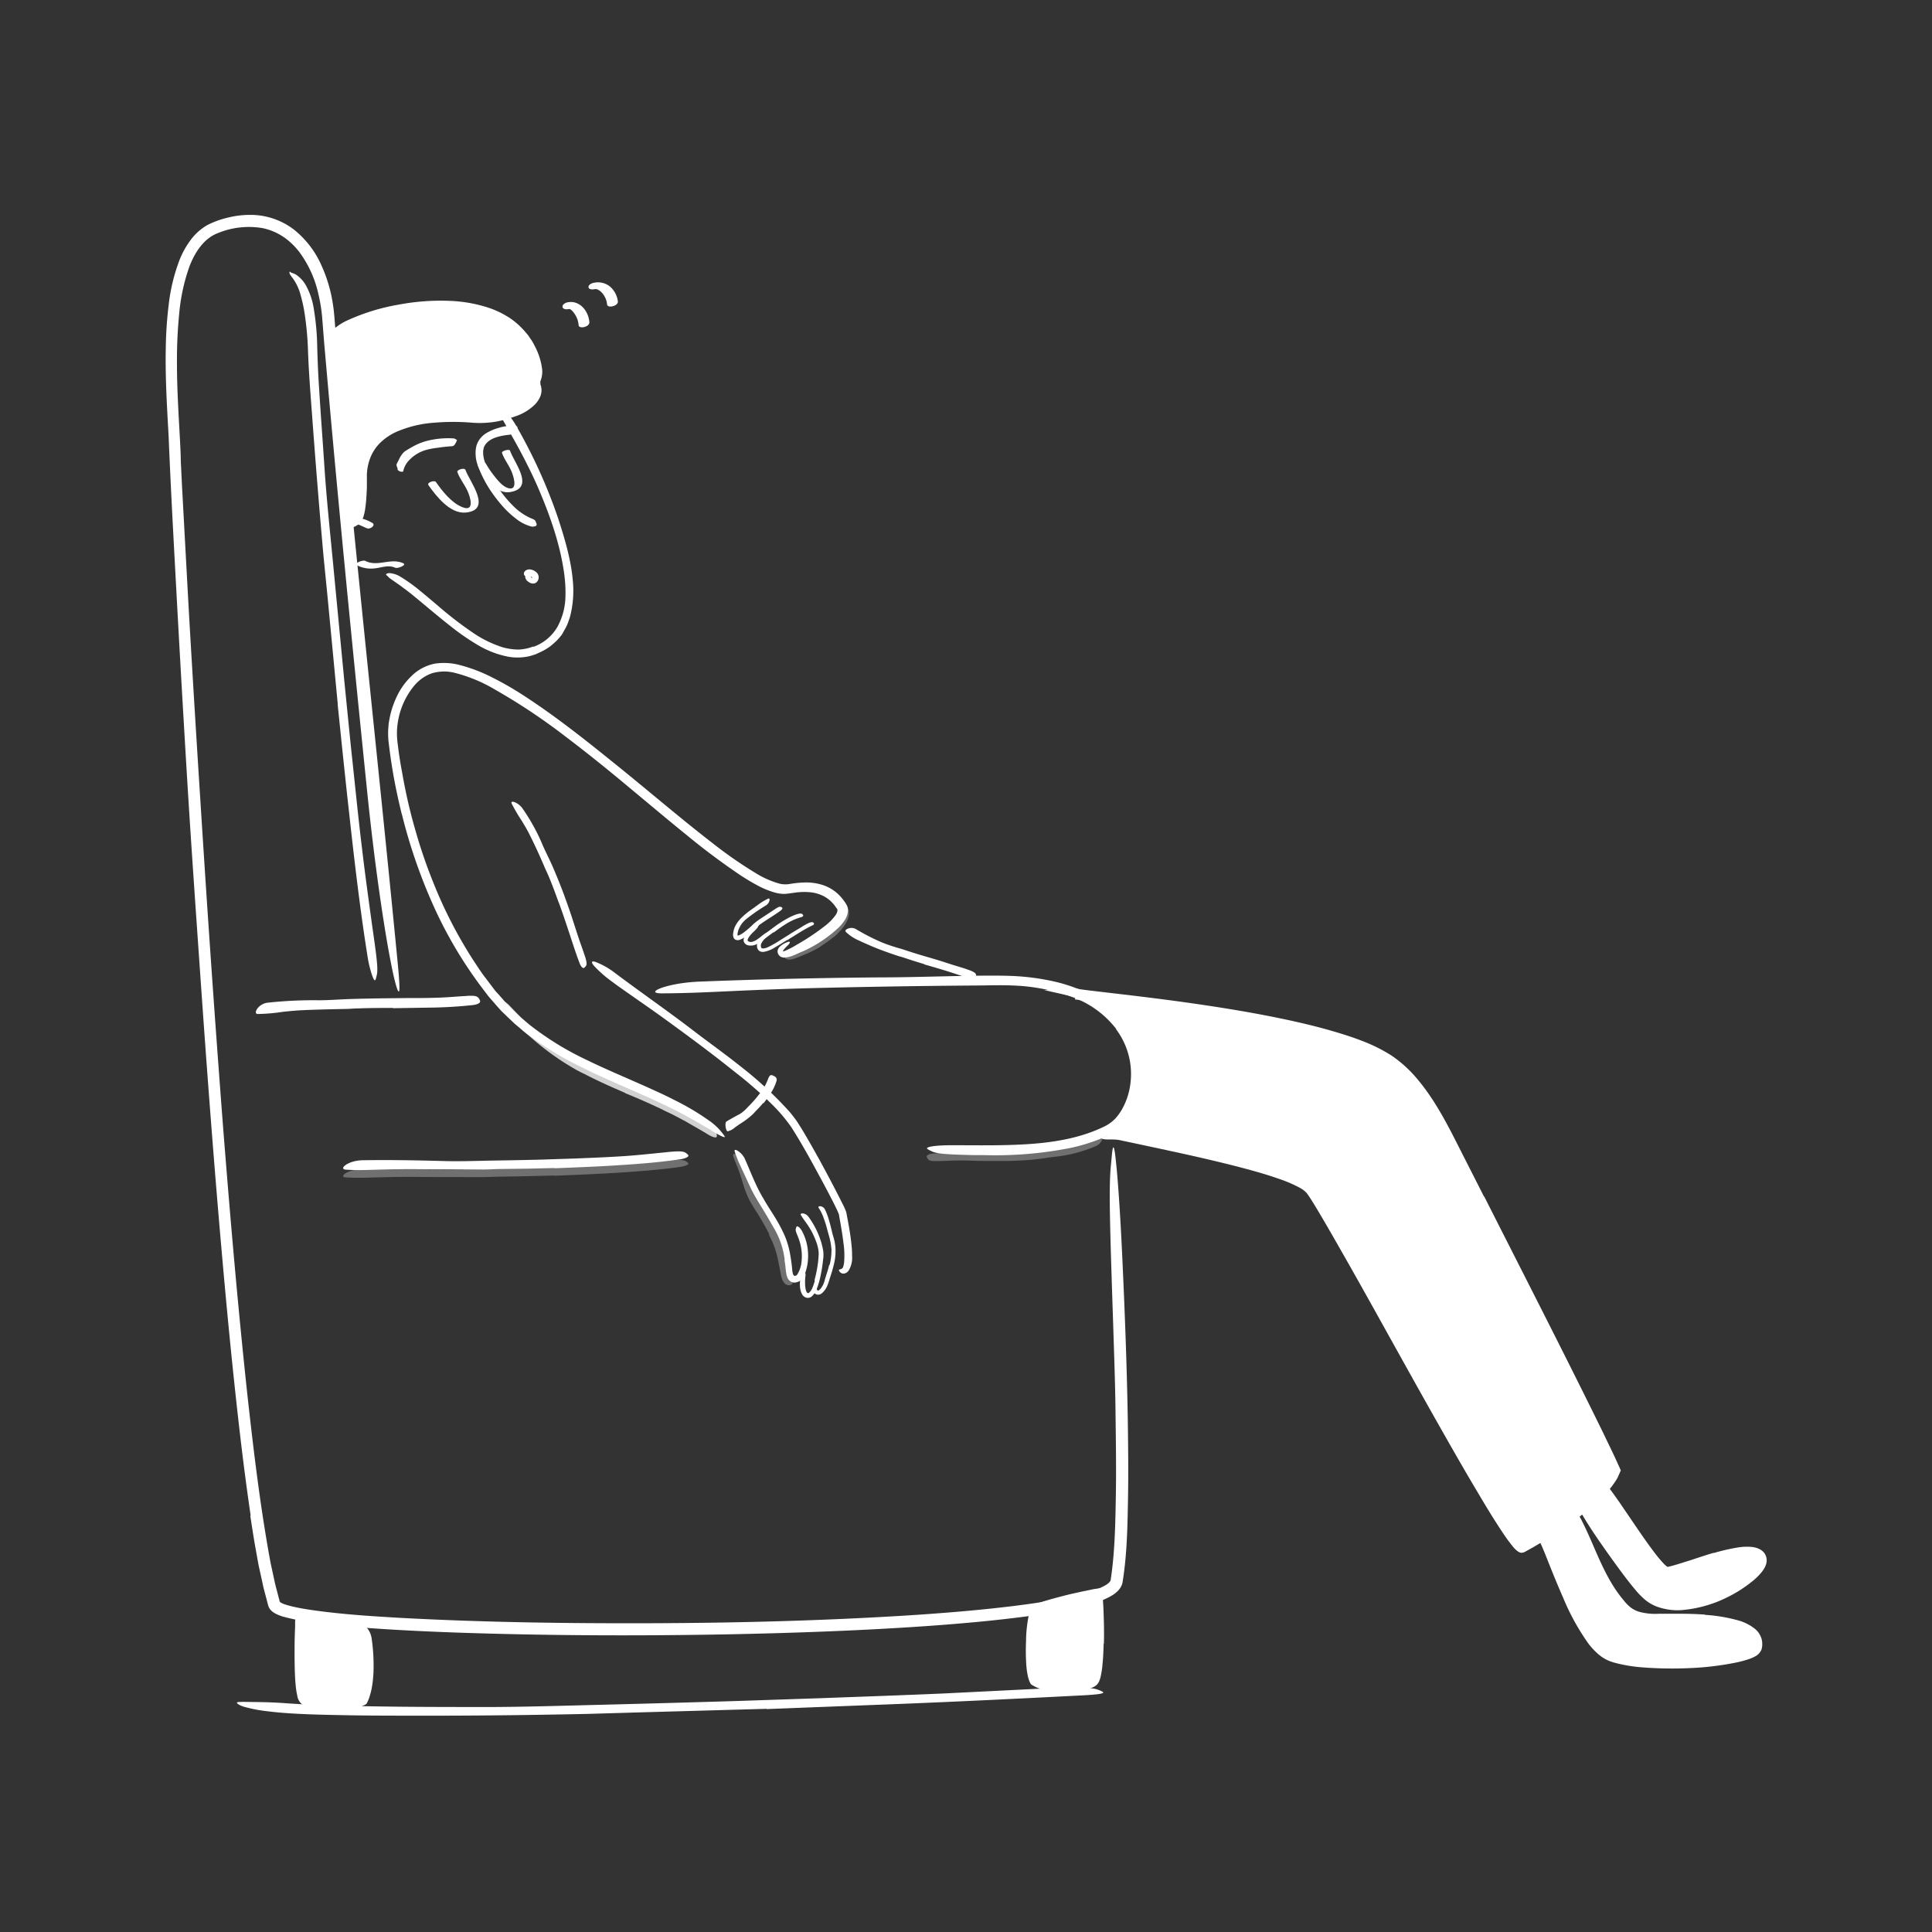 <svg id="Layer_1" data-name="Layer 1" xmlns="http://www.w3.org/2000/svg" width="520" height="520" viewBox="0 0 520 520"><rect x="0" y="0" width="520" height="520" fill="#333333" stroke="none"/><defs><style>.cls-1{fill:#fff;}.cls-2{opacity:0.3;}.cls-3{opacity:0.77;}</style></defs><title>Notioly v2</title><g id="_54.Laziness" data-name="54.Laziness"><path class="cls-1" d="M206.34,459.93l-35.63,1-13,.38c-15.28.32-30.56.5-45.84.46-6.78,0-13.6,0-20.34-.15-4.33-.08-8.66-.18-13-.44-2.17-.14-4.34-.31-6.51-.59a38.23,38.23,0,0,1-6.5-1.26c-.34-.12-.63-.23-.86-.33a4.27,4.27,0,0,1-.57-.34c-.28-.21-.37-.36-.29-.46s.88-.14,2-.14c2.29.06,6.4,0,11.32.38,8.73.61,17.54.74,26.35.87s17.67.12,26.56.14c10.63,0,21.69-.36,32.57-.63q17.92-.45,35.88-1l22.08-.74c11.14-.41,22.34-.8,33.4-1.28l25.53-1.27,5.59-.25c7-.22,9.28,0,10.78.64a5.14,5.14,0,0,1,1,.48c.62.52-2.16.76-7.28,1-15.16.78-31.18,1.57-47.27,2.21L206.36,460Z"/><g class="cls-2"><path class="cls-1" d="M149.22,316.39q-7.11.19-14.22.31c-1.73,0-3.45.11-5.18.12-6.1,0-12.19,0-18.27-.06-2.7,0-5.42,0-8.09.09-3.45.07-6.9.25-10.34.06-2.15-.13.55-2.21,4.52-2.27,7-.1,14.06,0,21.14.16,4.23.12,8.64-.05,13-.12,4.76-.07,9.52-.16,14.29-.3l8.79-.3c4.43-.18,8.89-.36,13.29-.65,3.42-.23,6.76-.59,10.14-.91l2.22-.22c2.78-.22,3.67-.13,4.31.4a2.54,2.54,0,0,1,.42.36c.29.42-.82.86-2.85,1.12-6,.8-12.4,1.25-18.81,1.62-4.76.27-9.55.46-14.33.65Z"/></g><g class="cls-2"><path class="cls-1" d="M268.21,310.37c2.44,0,4.88,0,7.31-.14.89,0,1.76-.18,2.65-.24a62.48,62.48,0,0,0,9.25-1.34,17.57,17.57,0,0,0,2-.55c.65-.22,1.32-.41,1.95-.66l2.44-1a18.59,18.59,0,0,1,2.44-1c1.07-.34.73,2.09-1.23,3a37.73,37.73,0,0,1-10.88,2.88c-2.22.27-4.51.66-6.79.86-1.25.11-2.5.15-3.75.22s-2.49.07-3.74.07c-1.54,0-3.07,0-4.6,0-2.32,0-4.64-.12-6.94-.13-1.78,0-3.53.1-5.29.16l-1.16,0c-1.45,0-1.9-.13-2.21-.7a2.4,2.4,0,0,1-.2-.39c-.14-.44.46-.8,1.52-.92a83.84,83.84,0,0,1,9.82-.27c2.46,0,4.94.1,7.4.08Z"/></g><path class="cls-1" d="M425.87,406c3.56,5.23,12.5,19.52,17.3,23.66,9.58,8.26,32-5.41,30.82-10-1.45-5.7-21.87,4-25.49,4-3.18,0-15.62-21.38-17.14-22.71C429.82,401.42,426.66,404.83,425.87,406Z"/><path class="cls-1" d="M461.26,418a51.8,51.8,0,0,1,6.64-1.52,14.94,14.94,0,0,1,3.69-.11,5.71,5.71,0,0,1,2.15.67,3.29,3.29,0,0,1,1.68,3.65,2.76,2.76,0,0,1-.17.59c-.07.18-.14.37-.22.53a9.1,9.1,0,0,1-1.11,1.61,17.5,17.5,0,0,1-2.56,2.41,35.07,35.07,0,0,1-6.3,4,33.65,33.65,0,0,1-12.57,3.54,16.33,16.33,0,0,1-6.68-1,11.26,11.26,0,0,1-3-1.76,20.86,20.86,0,0,1-2.35-2.35c-2.48-2.91-4.7-6-6.87-9-2.78-3.9-5.55-7.83-7.94-11.94-1.51-2.56,2.75-.87,5.78,3.71,2.71,4,5.39,8.06,8.24,11.92a44.32,44.32,0,0,0,4.48,5.35,9.38,9.38,0,0,0,2.6,1.66,12.62,12.62,0,0,0,3.16.79,20.77,20.77,0,0,0,8.33-1,39,39,0,0,0,8-3.58,28.18,28.18,0,0,0,4.27-3,12.54,12.54,0,0,0,1.72-1.79,2.48,2.48,0,0,0,.7-1.56,1.09,1.09,0,0,0-.79-.72,5.1,5.1,0,0,0-1.82-.23,20.63,20.63,0,0,0-4.19.56,118.56,118.56,0,0,0-11.59,3.44c-.93.3-1.87.61-2.82.89-.48.14-1,.27-1.46.39l-.76.16-.41.07c-.15,0-.35,0-.52,0a5.48,5.48,0,0,1-.56-.1,4.83,4.83,0,0,1-.52-.23,5.26,5.26,0,0,1-.78-.55,13.58,13.58,0,0,1-1.21-1.18c-.73-.81-1.4-1.64-2.05-2.48-1.29-1.69-2.51-3.41-3.7-5.13-2.72-3.91-5.36-7.78-8-11.57a4.14,4.14,0,0,0-.35-.45,3,3,0,0,0-.25-.25,1.44,1.44,0,0,0-.31.19c-.09.05-.91.75-1.33,1.13s-.87.78-1.21,1.05a3.67,3.67,0,0,1-1.7.86,5.66,5.66,0,0,1-.72.14c-.68,0-.1-1.7,1.92-3.85.2-.22.41-.43.63-.65l.33-.31.43-.39a10.1,10.1,0,0,1,2.59-1.48,14,14,0,0,1,1.59,1.72l1,1.37,1.62,2.29q1.57,2.31,3.17,4.66c2.12,3.11,4.26,6.28,6.54,9.23.6.77,1.22,1.52,1.85,2.19a9.41,9.41,0,0,0,.92.89,1.73,1.73,0,0,0,.19.15l.11.08h.07c.11,0,.2,0,.32-.05l.73-.17c.51-.13,1-.29,1.57-.45,1.06-.32,2.15-.68,3.23-1,2.18-.72,4.37-1.46,6.61-2.12Z"/><path class="cls-1" d="M413.91,412.4c3.85,3.76,9.75,30.14,19.68,33.78,9.6,3.5,38.2,1.06,39.09-2.64,1.94-8-18.43-7.42-23.08-7.42-5.05,0-9.63.79-13.31-3.34-6.7-7.54-8.53-16.16-13-24.77C420.88,409,416.25,412.88,413.91,412.4Z"/><path class="cls-1" d="M458.87,434.64a42.69,42.69,0,0,1,9,1.5,12.68,12.68,0,0,1,4.43,2.23,5.5,5.5,0,0,1,1.71,2.38,3.79,3.79,0,0,1,.21.75,3.33,3.33,0,0,1,.08.76,6.4,6.4,0,0,1,0,.76l-.15.84a3.66,3.66,0,0,1-1.83,2,7.49,7.49,0,0,1-.92.43q-.47.19-.9.33a29.12,29.12,0,0,1-3.5.91,79.25,79.25,0,0,1-9,1.25,104.82,104.82,0,0,1-15.85,0,40.1,40.1,0,0,1-7.95-1.36l-1-.34-1-.46-.93-.56-.86-.64a19.19,19.19,0,0,1-2.85-3,61.82,61.82,0,0,1-6.82-12.35c-1.2-2.73-2.34-5.47-3.44-8.22s-2.13-5.54-3.4-8c-.41-.71-.49-1-.29-1.21s.76-.12,1.49.41c1.47,1,3.26,3.54,4.53,6.7a164.7,164.7,0,0,0,7.1,16.4,26.47,26.47,0,0,0,4.94,6.86,9.34,9.34,0,0,0,1.55,1.16,6.34,6.34,0,0,0,.82.42c.28.13.63.23.94.35a29.5,29.5,0,0,0,4.22,1,64.84,64.84,0,0,0,10.86.62c3.69-.07,7.41-.33,11.05-.75,2-.24,4-.54,6-1a24.6,24.6,0,0,0,2.84-.78,11.7,11.7,0,0,0,1.22-.54,3.26,3.26,0,0,0,.33-.24.46.46,0,0,0,.15-.26,2.57,2.57,0,0,0,.06-.46,2.35,2.35,0,0,0,0-.53,1.78,1.78,0,0,0-.14-.5,2.09,2.09,0,0,0-.24-.47,4.9,4.9,0,0,0-1.91-1.57,20.14,20.14,0,0,0-5.5-1.67A86.66,86.66,0,0,0,449,437c-1.88,0-3.81.11-5.8-.07a11.3,11.3,0,0,1-5.74-2,11.87,11.87,0,0,1-2.18-2.12c-.64-.74-1.23-1.51-1.81-2.29a47.51,47.51,0,0,1-3.06-4.93c-1.42-2.63-2.63-5.31-3.8-8l-1.78-4-.91-1.95-.48-1-.24-.48-.1-.19-.18-.3s-.05-.12-.09-.12l-.16.09-.82.52a24.15,24.15,0,0,1-4.56,2.48,3.29,3.29,0,0,1-2.57.09,1.57,1.57,0,0,1-.69-.49c-.09-.15,0-.27.14-.38a5.8,5.8,0,0,1,.68-.37,35,35,0,0,0,3.14-1.9l1.6-1.08.82-.55.43-.28c.18-.12.48-.29.72-.43.5-.3,1-.55,1.54-.81l.8-.38s.07-.06.09,0l.05.09.1.19.21.38.85,1.55c.14.25.3.53.42.77l.23.46c1.22,2.42,2.3,4.92,3.37,7.4,2.14,4.94,4.38,9.79,7.76,13.78a11.77,11.77,0,0,0,1.85,1.92,7.5,7.5,0,0,0,2.16,1.16,16.54,16.54,0,0,0,5.47.59l3.1,0h3.08c2.08,0,4.16.07,6.26.22Z"/><path class="cls-1" d="M143.59,174.09a12.3,12.3,0,0,0,6.37-5.24,17.7,17.7,0,0,0,2.23-8.28,36.6,36.6,0,0,0-.39-6.51c-1.09-7.69-3.73-15.2-6.82-22.44-1.38-3.21-2.94-6.38-4.56-9.45-2.09-4-4.41-7.78-6.48-11.76-1.29-2.49,2.3-.48,4.88,4a140.22,140.22,0,0,1,11.45,25.24c1.71,5.3,3.41,10.9,3.91,16.68a27.91,27.91,0,0,1-.73,9.57,21.9,21.9,0,0,1-.82,2.31c-.32.75-.78,1.45-1.16,2.18s-1,1.33-1.54,1.94a20.35,20.35,0,0,1-1.85,1.63,14.45,14.45,0,0,1-2.59,1.53l-1.37.63-1.45.45a14.25,14.25,0,0,1-6,.16,25.58,25.58,0,0,1-8.27-3.24,63,63,0,0,1-7.19-5c-3.53-2.77-6.87-5.65-10.26-8.42-.75-.61-1.5-1.18-2.27-1.75-2.86-2.15-3.69-2.47-4.27-3.17-.14-.14-.36-.29-.47-.43s.1-.45.91-.47a6.69,6.69,0,0,1,3.13,1.1,43.44,43.44,0,0,1,5,3.59c1.58,1.29,3.13,2.61,4.7,3.93a101.1,101.1,0,0,0,9.7,7.49,30.31,30.31,0,0,0,7.95,3.87,16.39,16.39,0,0,0,4.2.6,12.13,12.13,0,0,0,4-.83Z"/><path class="cls-1" d="M96.08,152.15a8.31,8.31,0,0,0,4.83.82c1.83-.19,3.65-1,5.43-.17.67.32,3.2-.73,2.23-1.18-3.39-1.59-6.88,1.07-10.26-.66-.67-.33-3.2.7-2.23,1.19Z"/><path class="cls-1" d="M100.07,140.67A10.06,10.06,0,0,0,97,139.48a3.73,3.73,0,0,0-2.73,1.07c-1.18,1,.67,1.73,1.52,1,.21-.18.45-.33.65-.49-.21.17-.28,0,0,.11.77.31,1.51.67,2.27,1,.92.42,2.68-.9,1.35-1.51Z"/><path class="cls-1" d="M145.44,103.07c.38,4.88-5.76,7.06-10.08,8.26a24.25,24.25,0,0,1-8.28.74c-11.89-.87-29.58.82-29.52,16.32,0,3.13,0,9.35-1.23,11.13-.63,1-.75,1.13-2.15.64-1.93-21.07-4.36-49.92-4.4-50.33C94.45,83.32,142.86,70.12,145.44,103.07Z"/><path class="cls-1" d="M91.84,96.22l2.35,29.58q.45,5.4.92,10.78l.27,3.47-.8-1,.27.1.15,0c.1,0,.18-.06.24-.14a3.91,3.91,0,0,0,.54-1.37,25.35,25.35,0,0,0,.54-4.1c.09-1.41.14-2.84.16-4.27,0-.7,0-1.47.06-2.23a19.84,19.84,0,0,1,.32-2.28,14.23,14.23,0,0,1,4.53-7.93,20.55,20.55,0,0,1,8-4.17,40.74,40.74,0,0,1,8.52-1.46,66,66,0,0,1,8.55-.06,24.38,24.38,0,0,0,10.29-1.24,23.36,23.36,0,0,0,4.73-2,6.23,6.23,0,0,0,3-3.41,4.37,4.37,0,0,1,.15-.58,2.1,2.1,0,0,1,.1-.43q.12-.33.3-.33c.12,0,.26.13.4.39a3.51,3.51,0,0,1,.22.5c0,.19.07.43.1.7a4.72,4.72,0,0,1-.32,1.94,6.89,6.89,0,0,1-1.41,2.14,13.2,13.2,0,0,1-5.19,3.19q-1.37.5-2.73.87a22.71,22.71,0,0,1-2.88.65,26.69,26.69,0,0,1-5.85.26,62.13,62.13,0,0,0-10.74,0,30.73,30.73,0,0,0-10.14,2.53,15.46,15.46,0,0,0-4.15,2.85,11.71,11.71,0,0,0-2.71,4.15,13.91,13.91,0,0,0-.88,4.34c0,.74,0,1.58,0,2.4s0,1.64-.07,2.47a40.09,40.09,0,0,1-.48,5c-.09.44-.18.87-.32,1.33,0,.21-.17.46-.25.69a7.18,7.18,0,0,1-.42.76,2.46,2.46,0,0,1-1.51,1.21,2.56,2.56,0,0,1-1,0,4.43,4.43,0,0,1-.49-.13l-.36-.12-.69-.23-.06-.73c-.22-2.53-.43-5.07-.65-7.59L90,102.89l-.74-9.17-.19-2.29c0-.57-.53-2.05.62-2.74a15.85,15.85,0,0,1,4.12-2.6,56.1,56.1,0,0,1,13.5-4.1,60.81,60.81,0,0,1,14-1,38.11,38.11,0,0,1,10.67,2,26.36,26.36,0,0,1,2.52,1.06c.83.4,1.62.88,2.41,1.34a21,21,0,0,1,4.2,3.63l.8.93a9.91,9.91,0,0,1,.71,1,12.84,12.84,0,0,1,1.27,2.11,17.93,17.93,0,0,1,2,6.13,6,6,0,0,1,0,1.71,4.89,4.89,0,0,1-.25,1.16,5.53,5.53,0,0,1-.33.87c-.22.29-.5-.14-.81-1.14-.17-.5-.28-1.15-.52-1.91s-.45-1.63-.8-2.58a18.81,18.81,0,0,0-4.72-7.57,21.23,21.23,0,0,0-7.8-4.65c-5.9-2-12.55-2.18-19-1.42a61.41,61.41,0,0,0-14.11,3.39,34.49,34.49,0,0,0-3.28,1.42,14.07,14.07,0,0,0-2.79,1.77l-.07.06v0h0l0,.22.16,1.86.31,3.73Z"/><path class="cls-1" d="M150.33,242.81c-.83-2.33-1.69-4.66-2.65-6.94-.34-.84-.75-1.65-1.11-2.48-1.24-2.93-2.57-5.83-4-8.68-.62-1.28-1.36-2.49-2.08-3.7a48.59,48.59,0,0,1-2.75-4.68c-.25-.51.1-.65.68-.46a4.79,4.79,0,0,1,2.08,1.54,50,50,0,0,1,3,4.78,48.45,48.45,0,0,1,2.47,5.07c.89,2.07,2,4.15,2.9,6.26q1.5,3.48,2.82,7c.54,1.46,1.06,2.92,1.57,4.39.77,2.22,1.46,4.48,2.2,6.7.55,1.73,1.2,3.4,1.76,5.11.12.37.26.74.37,1.12.4,1.43.39,1.92-.06,2.36a2.72,2.72,0,0,1-.3.29c-.37.23-.86-.27-1.24-1.27-1.15-3-2.12-6.17-3.19-9.35-.78-2.36-1.58-4.73-2.45-7.07Z"/><path class="cls-1" d="M211.19,339a21.83,21.83,0,0,0-2.35-7.49c-.45-.88-1-1.71-1.46-2.57-.86-1.51-1.78-3-2.69-4.5s-1.85-3-2.62-4.65q-1-2.15-2-4.28l-1.25-2.71c-.38-.91-.72-1.84-1.05-2.78-.2-.58.13-.66.69-.34a5.36,5.36,0,0,1,1.91,2c1.7,3.76,3,7.45,5.11,10.92,1.19,2.14,2.68,4.23,3.93,6.44a39,39,0,0,1,1.89,3.77,23.79,23.79,0,0,1,1.23,4.07,47.39,47.39,0,0,1,.72,5.1,4.82,4.82,0,0,0,.16.84.85.85,0,0,0,.25.48.48.48,0,0,0,.49.06.93.93,0,0,0,.46-.36,7.91,7.91,0,0,0,1.12-3.37,13.49,13.49,0,0,0-.54-5.58c-.12-.39-.26-.77-.41-1.15-.56-1.4-.75-1.81-.54-2.35a1.91,1.91,0,0,1,.13-.36c.18-.33.87.05,1.5,1.17a13.7,13.7,0,0,1,1.59,5.48,14.8,14.8,0,0,1-.07,3,13,13,0,0,1-.75,3A5.65,5.65,0,0,1,216,344a3.12,3.12,0,0,1-.57.62,2.11,2.11,0,0,1-.89.46,2,2,0,0,1-1.87-.25,2.51,2.51,0,0,1-.63-.74l-.21-.47c0-.13-.07-.24-.11-.36a16.94,16.94,0,0,1-.3-2.2c-.08-.68-.17-1.35-.28-2Z"/><g class="cls-2"><path class="cls-1" d="M207.1,332.29c-.86-1.72-1.84-3.41-2.85-5.1-.37-.62-.79-1.2-1.16-1.83l-1-1.66c-.32-.58-.63-1.19-.9-1.79a31.5,31.5,0,0,1-1.32-3.7c-.33-1.1-.68-2.18-1.06-3.22-.48-1.35-1.1-2.6-1.48-3.94-.12-.42.39-.63,1-.51a2.36,2.36,0,0,1,1.76,1.39c1.15,2.88,1.69,5.72,2.58,8.4a11.54,11.54,0,0,0,1.1,2.3l1.44,2.3c1,1.69,2.08,3.41,3,5.19.6,1.1,1.15,2.19,1.67,3.35a28.61,28.61,0,0,1,1.62,5.48c.15.71.3,1.41.46,2.12s.29,1.46.42,2.07a4.52,4.52,0,0,0,.23.73c.07.18.14.23.1.27s-.13.23-.1.07c0,0,.13.26.31.47s.21.2.29.3a.45.45,0,0,1-.07.65,1.07,1.07,0,0,1-.65.29,1.56,1.56,0,0,1-1.16-.37,3,3,0,0,1-.82-1.27,7.81,7.81,0,0,1-.31-1.11c-.12-.63-.24-1.26-.37-1.89-.24-1.27-.49-2.53-.81-3.75a22,22,0,0,0-2.09-5.21Z"/></g><path class="cls-1" d="M219.22,344.59a35.19,35.19,0,0,0,.94-4.72c.08-.58.11-1.17.16-1.75.21-1.88-.57-3.9-1.41-5.76a18.73,18.73,0,0,0-1.35-2.4c-.65-1-1.39-1.9-2-2.92-.39-.63,1.22-.7,2.05.46a23,23,0,0,1,3.38,6.7,22.54,22.54,0,0,1,.55,2.29,6.41,6.41,0,0,1,.09,1.24c0,.4,0,.78-.08,1.16a41.64,41.64,0,0,1-.8,5,21.83,21.83,0,0,1-.91,3,5.06,5.06,0,0,1-1.39,2.08,1.6,1.6,0,0,1-1.42.3,1.89,1.89,0,0,1-1.12-.86,4.75,4.75,0,0,1-.57-1.87,9.54,9.54,0,0,1,0-1.85c0-.27,0-.54.08-.81.19-1,.43-1.32.84-1.38a1.33,1.33,0,0,1,.28,0c.28.06.32.45.23,1.09a12.16,12.16,0,0,0,0,2.95,3.16,3.16,0,0,0,.34,1.21.51.51,0,0,0,.45.3c.15,0,.68-.53,1-1.2a14.47,14.47,0,0,0,.76-2.19Z"/><path class="cls-1" d="M223.28,340.48a15.34,15.34,0,0,0,.51-4c0-.49-.09-1-.14-1.45a17.4,17.4,0,0,0-.58-2.56l-.7-2.58c-.21-.76-.5-1.54-.76-2.27a11.83,11.83,0,0,0-1.28-2.54c-.16-.21,0-.43.42-.43a1.61,1.61,0,0,1,1.3.9,17.7,17.7,0,0,1,1.11,3c.29,1,.55,2,.78,3,.14.62.33,1.24.51,1.86a13.39,13.39,0,0,1,.37,2,14.33,14.33,0,0,1-.25,4.34c-.18.87-.41,1.71-.66,2.55l-.6,1.88a17.77,17.77,0,0,1-.65,1.9,5.43,5.43,0,0,1-.84,1.38,5.35,5.35,0,0,1-.58.59,1.6,1.6,0,0,1-.92.41,1.32,1.32,0,0,1-1-.31,1.37,1.37,0,0,1-.46-1.1.52.52,0,0,1,.29-.46.84.84,0,0,1,.22-.1c.25,0,.35.33.54.66a.47.47,0,0,0,.21.2.49.49,0,0,0,.18,0,2.45,2.45,0,0,0,.7-.66,5.82,5.82,0,0,0,1-2.24c.41-1.37.87-2.66,1.18-4Z"/><path class="cls-1" d="M213,303.41a42.61,42.61,0,0,0-5.51-6.45c-2-2-4.21-3.95-6.43-5.82-1.62-1.37-3.32-2.64-5-4-5.87-4.65-11.93-9.1-18-13.5-2.71-1.95-5.47-3.85-8.19-5.76-1.74-1.22-3.5-2.44-5.22-3.73a31.86,31.86,0,0,1-4.88-4.31c-.9-1.18-.25-1.26.83-.81a20.83,20.83,0,0,1,4.87,2.8c6.86,5.17,14,10.09,21,15.45,4.17,3.2,8.63,6.36,12.83,9.72a101,101,0,0,1,13.08,12.1c.61.68,1.17,1.44,1.73,2.18s1,1.54,1.52,2.32q1.42,2.34,2.76,4.71c2.73,4.79,5.32,9.66,7.8,14.54.48,1,1,1.89,1.39,2.91a3.78,3.78,0,0,1,.27.89l.14.77.29,1.55c.38,2.07.72,4.15.92,6.28a26.35,26.35,0,0,1,.14,2.84,6.49,6.49,0,0,1-1,4c-.87,1-1.79.74-2.15.38a1.31,1.31,0,0,1-.39-.51c0-.13,0-.22.17-.28s.34-.08.49-.15c.37-.2.5-.38.71-1.54a22.48,22.48,0,0,0-.14-5.34c-.22-1.86-.53-3.74-.86-5.64l-.26-1.44-.12-.75-.16-.38c-.33-.8-.79-1.7-1.21-2.56-.88-1.74-1.8-3.48-2.72-5.22-2.77-5.14-5.59-10.38-8.7-15.25Z"/><path class="cls-1" d="M201.68,251.35a12,12,0,0,1-2,1.36c-.12,0-.17.09-.34.15a2.57,2.57,0,0,1-.47.15,1.4,1.4,0,0,1-.91-.09,1.12,1.12,0,0,1-.57-.69,2.42,2.42,0,0,1-.07-.92,6.53,6.53,0,0,1,.45-1.79,8.38,8.38,0,0,1,1.8-2.51,19.46,19.46,0,0,1,2.27-1.91c.7-.51,1.4-1,2.11-1.52a16.23,16.23,0,0,1,2.82-1.72c.62-.27.45,1.16-.59,1.82a49.57,49.57,0,0,0-5.36,3.72,6.66,6.66,0,0,0-2.13,3.1,5.52,5.52,0,0,0-.2.94c0,.15,0,.33.15.36s.92-.36,1.48-.77a24.9,24.9,0,0,0,2.1-1.77,12.36,12.36,0,0,1,1.63-1.4c.58-.43,1.18-.82,1.77-1.2l2.71-1.79.59-.39c.76-.45,1-.52,1.37-.33a1.59,1.59,0,0,1,.22.13c.2.17,0,.54-.54.92-1.56,1.13-3.3,2.15-4.92,3.27a11.92,11.92,0,0,0-1.65,1.34c-.55.54-1.13,1.06-1.73,1.56Z"/><path class="cls-1" d="M208.2,250.9c-1,.73-2,1.48-3,2.2-.37.26-.74.54-1.13.79a3.57,3.57,0,0,1-2.68.55,1.61,1.61,0,0,1-1.2-1,1.68,1.68,0,0,1,0-.8,4.28,4.28,0,0,1,.24-.66,8.79,8.79,0,0,1,1.36-1.79,8.45,8.45,0,0,1,2.16-1.7c.25-.14.34,0,.28.36a2.45,2.45,0,0,1-.6,1.13,11.79,11.79,0,0,1-.93.94,9.17,9.17,0,0,0-.85.93,3.16,3.16,0,0,0-.57.93c-.07.29-.09.39.09.55a1.42,1.42,0,0,0,1.21.12,4.12,4.12,0,0,0,1.34-.7c1-.68,2-1.43,3-2.18l1.86-1.38a30.54,30.54,0,0,1,3-1.9,15.39,15.39,0,0,1,2.5-1.16,5.69,5.69,0,0,1,.59-.16c.76-.18,1-.06,1.2.2a1.18,1.18,0,0,1,.11.19c.07.22-.21.44-.69.54a16,16,0,0,0-4.21,1.95c-1,.64-2,1.36-3,2.11Z"/><path class="cls-1" d="M211.85,253c-.95.59-1.89,1.19-2.89,1.77-.36.21-.7.43-1.08.63a7.62,7.62,0,0,1-2.18.77,1.84,1.84,0,0,1-1.34-.23,1.61,1.61,0,0,1-.61-1.23,2.52,2.52,0,0,1,.14-1.11,4.17,4.17,0,0,1,.51-.93,5.21,5.21,0,0,1,2-1.65c.25-.11.31.1.24.38a2.11,2.11,0,0,1-.55,1,5.72,5.72,0,0,0-1.25,1.68,1.82,1.82,0,0,0,0,.84c.07.21.1.29.42.35a2.78,2.78,0,0,0,1.28-.28,12.74,12.74,0,0,0,1.33-.67c1-.52,1.91-1.14,2.88-1.74l1.77-1.11c.89-.57,1.8-1.11,2.71-1.65.7-.42,1.37-.88,2.13-1.24a2.94,2.94,0,0,1,.51-.23c.66-.26,1.06-.15,1.17.14a.77.77,0,0,1,.05.19.44.44,0,0,1-.18.25.54.54,0,0,1-.15.09,1.33,1.33,0,0,1-.24.11,40.83,40.83,0,0,0-3.73,2.11c-.95.59-1.91,1.18-2.86,1.79Z"/><path class="cls-1" d="M108.1,219c-1-4.11-1.89-8.26-2.56-12.44-.33-2.09-.64-4.19-.88-6.29a21.36,21.36,0,0,1-.19-3.34c0-.57.07-1.12.1-1.68s.15-1.11.24-1.65a24.29,24.29,0,0,1,2.08-6.32,18.49,18.49,0,0,1,4-5.45,12.27,12.27,0,0,1,6.15-3.21,16.43,16.43,0,0,1,6.76.39,43.09,43.09,0,0,1,8.81,3.39,86.52,86.52,0,0,1,8.07,4.63c9.15,5.91,17.59,12.69,26,19.49s16.58,13.82,25.09,20.4a114.92,114.92,0,0,0,11.71,8.13,24.69,24.69,0,0,0,6.3,2.78,6.6,6.6,0,0,0,1.57.19A6.93,6.93,0,0,0,212,238l.89-.13a27.49,27.49,0,0,1,3.67-.35,14.45,14.45,0,0,1,4.81.66,11.06,11.06,0,0,1,4.26,2.52,12.5,12.5,0,0,1,1.61,1.88,6.9,6.9,0,0,1,.71,1.14,3.39,3.39,0,0,1,.27,1.56,5.33,5.33,0,0,1-1,2.6,12.34,12.34,0,0,1-1.61,1.89,35.49,35.49,0,0,1-7.7,5.41c-.69.37-1.38.72-2.12,1s-1.39.64-2.13.93a7.88,7.88,0,0,1-2.54.63,2.09,2.09,0,0,1-1-.25,2.26,2.26,0,0,1-.28-.2l-.17-.19a1.57,1.57,0,0,1-.29-.5,1.39,1.39,0,0,1-.09-.68,1.59,1.59,0,0,1,.18-.57,2.2,2.2,0,0,1,.55-.68,6.2,6.2,0,0,1,1.95-1.12c.41-.14.5-.11.58,0s0,.34-.32.69-.83.78-1.28,1.36a1,1,0,0,0-.2.4.07.07,0,0,0,0,.09s0,0,0,0h0l.06,0,0,0h0l-.12.14h0l0,0c.05-.05.06-.13.08-.16l0,0a3.5,3.5,0,0,0,.52-.15,23.43,23.43,0,0,0,3.13-1.63,62.13,62.13,0,0,0,7.62-5.08,13.74,13.74,0,0,0,2.88-2.94,2.6,2.6,0,0,0,.49-1.26c0-.14,0-.24-.1-.35l0,0-.07-.11-.15-.21-.29-.41a9,9,0,0,0-2.92-2.63,10,10,0,0,0-3.81-1.15,17.6,17.6,0,0,0-4.27.13l-1.13.15-.57.08-.76.08a9.43,9.43,0,0,1-2.79-.36,22.77,22.77,0,0,1-4.65-1.91c-1.44-.76-2.81-1.59-4.15-2.44a186.81,186.81,0,0,1-15.15-11.3c-4.88-3.95-9.68-8-14.5-12-5.75-4.82-11.69-9.64-17.82-14.28a163.82,163.82,0,0,0-19.1-12.73A40.72,40.72,0,0,0,122,181a11.67,11.67,0,0,0-5.74.21,11.05,11.05,0,0,0-4.72,3.28,20.33,20.33,0,0,0-4.6,11,17.72,17.72,0,0,0-.07,3c.06,1,.22,2.06.34,3.09q.41,3.12,1,6.22c.89,5.09,2,10.14,3.44,15.12a137,137,0,0,0,5,14.68,120.3,120.3,0,0,0,10.75,20.86c1.08,1.62,2.12,3.29,3.33,4.82l1.77,2.34c.29.38.58.78.89,1.16l1,1.09,1.91,2.19c.65.73,1.38,1.37,2.06,2.05s1.36,1.38,2.12,2l2.23,1.85a80.53,80.53,0,0,0,15.25,9.35c5.37,2.62,10.89,4.89,16.39,7.37,2.41,1.1,4.8,2.15,7.18,3.4a67.81,67.81,0,0,1,9.12,5.39,16.11,16.11,0,0,1,2.2,1.77,12.29,12.29,0,0,1,1.31,1.42,11.11,11.11,0,0,1,.88,1.17c.23.47-.53.2-2.08-.68-.79-.43-1.73-1.07-2.92-1.74s-2.55-1.51-4.12-2.37c-9.26-5.23-19.64-8.92-29.78-14a84.63,84.63,0,0,1-14.6-9c-1.11-.93-2.25-1.83-3.34-2.8l-3.13-3c-1-1.07-1.94-2.18-2.9-3.27l-.72-.83-.65-.86-1.31-1.73a115,115,0,0,1-13-22.16,144.29,144.29,0,0,1-8.33-24.27Z"/><g class="cls-2"><path class="cls-1" d="M224.39,252.18a34.65,34.65,0,0,1-2.9,2.12c-.37.23-.69.52-1.07.73a29.67,29.67,0,0,1-4.13,2c-.63.25-1.25.54-1.91.78a7.65,7.65,0,0,1-1.33.41,2.5,2.5,0,0,1-1.57-.15c-.37-.18,0-.65.3-1.12s.51-1,.81-1a32.2,32.2,0,0,0,4.4-1.37,12.66,12.66,0,0,0,2.64-1.51,31.1,31.1,0,0,0,2.76-1.94c.54-.44,1.07-.88,1.56-1.36a10.89,10.89,0,0,0,1.94-2.38,3.76,3.76,0,0,0,.48-2.06,2,2,0,0,0-.07-.37c-.08-.42,0-.54.42-.94l.3-.27c.32-.3.85-.21,1.17.44a4.07,4.07,0,0,1,.07,3A8.39,8.39,0,0,1,227,249.5a18.42,18.42,0,0,1-2.57,2.71Z"/></g><g class="cls-3"><path class="cls-1" d="M168.22,294.14c-3.31-1.43-6.65-2.9-9.91-4.56-1.17-.63-2.41-1.13-3.55-1.83a70.27,70.27,0,0,1-11.47-8.18c-.78-.69-1.57-1.36-2.37-2l-2.26-2.13a42.58,42.58,0,0,1-5.45-5.78c-1-1.31,2-1.11,4,1.06a104.8,104.8,0,0,0,11.62,10.75,44,44,0,0,0,4,2.77c1.41.83,2.85,1.62,4.28,2.41,3.17,1.68,6.45,3.2,9.78,4.64l6.17,2.65c1.57.65,3.11,1.4,4.66,2.1s3.07,1.48,4.58,2.25c1.16.63,2.33,1.21,3.49,1.81l3.4,1.93c.51.28,1,.6,1.46.92,1.77,1.22,2.25,1.74,2.28,2.46a2.6,2.6,0,0,1,0,.48c-.1.47-1,.26-2.35-.53-1.94-1.21-4-2.32-6-3.51l-3.16-1.67c-1.05-.56-2.16-1-3.24-1.59-3.23-1.54-6.55-3-9.92-4.37Z"/></g><path class="cls-1" d="M205.42,296.87c-.67.79-1.38,1.55-2.11,2.29-.26.27-.5.57-.78.83a23.47,23.47,0,0,1-3.21,2.42c-.51.32-1,.7-1.46,1a4.43,4.43,0,0,1-2,1.08c-.48.06-.91-2.32-.29-2.67,1.15-.68,2.32-1.33,3.58-2a9.09,9.09,0,0,0,2-1.72c.69-.67,1.36-1.38,2-2.12.38-.46.78-.92,1.14-1.41a13.49,13.49,0,0,0,2.47-4.26,3.68,3.68,0,0,1,.21-.45c.3-.53.58-.62,1.16-.33a2.87,2.87,0,0,1,.39.2,1,1,0,0,1,.51,1.09,12.41,12.41,0,0,1-1.69,3.58c-.56.86-1.17,1.7-1.82,2.52Z"/><path class="cls-1" d="M248.8,259.51c-1.83-.56-3.67-1.12-5.5-1.75-.66-.22-1.33-.37-2-.6-2.32-.79-4.68-1.61-7-2.62-1-.45-2.05-.88-3.05-1.37a11.82,11.82,0,0,1-3.6-2.36c-.31-.33.09-.72.71-.92a2.47,2.47,0,0,1,2,.17,56.24,56.24,0,0,0,7.27,3.7,47.59,47.59,0,0,0,4.94,1.62c1.85.61,3.63,1.2,5.48,1.74l3.41,1c1.73.51,3.45,1.08,5.16,1.63,1.33.42,2.67.77,4,1.27.29.1.58.2.87.33,1.06.47,1.31.82,1.24,1.42a1.77,1.77,0,0,1-.05.41c-.13.44-.71.53-1.46.27-2.26-.73-4.6-1.54-7-2.28q-2.7-.82-5.48-1.61Z"/><path class="cls-1" d="M300.39,276.89a26.17,26.17,0,0,0-12.18-8.68,51.65,51.65,0,0,0-15.32-2.95c-3.82-.18-7.76,0-11.65,0q-20.69.16-41.38.66c-6.12.15-12.28.38-18.35.63-7.8.33-15.62.8-23.43.81-4.87,0,1.2-2.8,10.19-3.16,15.94-.62,31.87-1,48-1.13,9.61,0,19.62-.42,29.47-.48,2.7,0,5.44,0,8.18.17a62.86,62.86,0,0,1,8.19,1.07,43.76,43.76,0,0,1,8,2.32,32.85,32.85,0,0,1,7.3,4.06,25.1,25.1,0,0,1,6.85,7.72,23.09,23.09,0,0,1,2.79,9.92,20.87,20.87,0,0,1-4.71,14.68,12.36,12.36,0,0,1-3.11,2.54,15.72,15.72,0,0,1-1.76.85c-.59.26-1.16.55-1.76.78a48.87,48.87,0,0,1-7.32,2.21,103.67,103.67,0,0,1-23.16,2c-1.7,0-3.37,0-5.07-.06-6.33-.17-8.31-.38-9.66-1.11a6.46,6.46,0,0,1-.9-.5c-.6-.55,2-1,6.65-1,6.88,0,13.91.16,20.93-.33s14.06-1.73,20.27-4.82a10.44,10.44,0,0,0,2.71-2,14.16,14.16,0,0,0,2.05-2.92,18.79,18.79,0,0,0,2.1-7.05,20,20,0,0,0-3.9-14.07Z"/><path class="cls-1" d="M105.77,271.29c-3.07,0-6.15,0-9.22.12-1.12,0-2.24.13-3.36.15-4,.08-7.91.16-11.86.34-1.75.08-3.51.25-5.24.44a49.91,49.91,0,0,1-6.69.58c-1.4,0,.09-2.78,2.68-3.05a115.22,115.22,0,0,1,13.8-.65c2.77,0,5.63-.25,8.46-.33,3.11-.1,6.22-.16,9.33-.2l5.74-.06c2.89,0,5.8,0,8.68-.11,2.23-.07,4.42-.27,6.63-.41.48,0,1-.08,1.45-.09,1.82-.06,2.4.12,2.79.83a2.84,2.84,0,0,1,.25.49c.18.55-.56,1-1.89,1.17a121.52,121.52,0,0,1-12.24.7l-9.3.15Z"/><path class="cls-1" d="M149.22,314.38c-4.74.12-9.48.22-14.21.27-1.73,0-3.46.12-5.19.13-6.09,0-12.18-.06-18.27-.1-2.7,0-5.42,0-8.09.09-3.44.07-6.9.28-10.34.05-2.14-.14.55-2.49,4.52-2.54,7-.11,14,0,21.14.2,4.23.14,8.64,0,13-.1,4.76-.07,9.52-.15,14.28-.28l8.79-.29c4.44-.18,8.9-.35,13.3-.65,3.41-.23,6.76-.6,10.13-.93l2.22-.23c2.78-.22,3.67-.12,4.31.48a2.42,2.42,0,0,1,.43.41c.3.47-.81,1-2.84,1.24-6,.84-12.4,1.3-18.81,1.67-4.76.27-9.55.45-14.33.64Z"/><path class="cls-1" d="M296.5,305.81c1.19.36,3-.23,5.21.22,14.29,2.86,46.35,9.31,50.61,14.41,4.94,5.91,53.92,98.16,57.39,96.26,5.56-3,22.63-13.37,25.16-20.95-3.7-9-33-65.58-44.18-87.66-4.28-8.46-9.58-18.32-17.9-23.39-18.66-11.37-79.7-16.22-83.39-17.37C298.56,267.33,318.29,289.65,296.5,305.81Z"/><path class="cls-1" d="M399.46,322c10.74,21.22,21.6,42.38,32.09,63.76.94,2,1.9,3.91,2.82,5.89.48,1,.92,2,1.38,3l.28.63.14.33a.58.58,0,0,1,.06.17l-.07.16-.52,1.19a8.18,8.18,0,0,1-.86,1.57,27.06,27.06,0,0,1-4.44,5.16,60.17,60.17,0,0,1-5.08,4.25c-2.32,1.76-4.7,3.4-7.14,5-1.21.77-2.44,1.54-3.68,2.28l-1.87,1.1-2.18,1.22a2.61,2.61,0,0,1-.88.23,1.94,1.94,0,0,1-.87-.31,6,6,0,0,1-1.27-1.16c-.56-.64-1-1.27-1.51-1.92-.93-1.29-1.79-2.59-2.64-3.91-1.7-2.63-3.32-5.29-4.92-8-3.2-5.34-6.3-10.73-9.37-16.14-6.15-10.81-12.17-21.68-18.21-32.53-3.3-5.93-6.62-11.87-10-17.77-1.68-2.95-3.36-5.89-5.08-8.8q-1.28-2.19-2.61-4.32c-.44-.69-.91-1.42-1.36-2a7,7,0,0,0-1.74-1.34,36.31,36.31,0,0,0-5.8-2.49c-2-.71-4.07-1.34-6.14-1.93-4.15-1.17-8.34-2.21-12.55-3.2s-8.43-1.91-12.66-2.82l-6.34-1.36-3.17-.67-1.59-.34a9.3,9.3,0,0,0-1.47-.21c-1.23-.06-2.22,0-2.92-.08s-1-.36-.93-.44.5-.12,1.12-.26a20.87,20.87,0,0,1,2.68-.52,9.42,9.42,0,0,1,2,0l2.22.23c1.58.17,3.37.4,5.31.69,3.88.57,8.42,1.37,13.3,2.48,4.32,1,8.63,2,12.93,3.2a96.31,96.31,0,0,1,12.79,4.25A21.64,21.64,0,0,1,351.9,318a8,8,0,0,1,1.6,1.35,15.19,15.19,0,0,1,1.1,1.51c1.24,1.92,2.35,3.83,3.47,5.75,2.23,3.83,4.4,7.69,6.57,11.55l25.84,46.53c3.06,5.44,6.19,10.92,9.45,16.37,1.64,2.72,3.29,5.44,5,8.1.87,1.34,1.75,2.66,2.67,3.93.46.63.93,1.25,1.41,1.81l.32.35a.86.86,0,0,0,.14.13.4.4,0,0,0,.17.09.34.34,0,0,0,.17-.08l1.19-.67,1.46-.85c1-.57,1.92-1.17,2.87-1.76,1.91-1.2,3.77-2.45,5.61-3.73a61.78,61.78,0,0,0,10.1-8.61c.48-.54.89-1.11,1.34-1.66l.55-.88a4.86,4.86,0,0,0,.49-.89c.16-.38.19-.42.24-.54l-.27-.61c-.29-.68-.58-1.35-.91-2-1.25-2.7-2.56-5.39-3.87-8.07-2.63-5.38-5.32-10.73-8-16.09l-16.24-32.07-10-19.72-5-9.87c-1.67-3.27-3.39-6.51-5.35-9.58-2.95-4.64-6.48-9-11-12a41,41,0,0,0-7.38-3.6c-2.57-1-5.23-1.83-7.89-2.61a270.23,270.23,0,0,0-32.62-6.67c-6-.91-12-1.69-17.95-2.41l-8.95-1-4.46-.51-2.24-.28-1.13-.17-.58-.09-.64-.14-8.23-1.85,8.5.06a10,10,0,0,1,4,1,20,20,0,0,1,3.42,2,27.31,27.31,0,0,1,5.54,5.46,24.5,24.5,0,0,1,4.8,10.55,18.63,18.63,0,0,1-.66,9.26,19.79,19.79,0,0,1-3,5.57,16.41,16.41,0,0,1-5.09,4.49c-.64.32-1.44.78-1.84.91-.68.2.09-.61,1.84-2.37a30.58,30.58,0,0,0,3-3.59,19.83,19.83,0,0,0,2.92-5.71,16.84,16.84,0,0,0,.49-7.95,21.62,21.62,0,0,0-3-7.6,28,28,0,0,0-2.48-3.36,27.4,27.4,0,0,0-3-2.91,19.42,19.42,0,0,0-3.44-2.26,8.85,8.85,0,0,0-3.61-1l.44-2.93.31.07.4.07.87.13,1.79.23,3.64.43,7.33.86c4.92.59,9.85,1.21,14.81,1.9,9.9,1.39,19.87,3,29.77,5.21,2.94.67,5.88,1.38,8.8,2.21s5.83,1.71,8.69,2.81a43.29,43.29,0,0,1,8.39,4.14,33.68,33.68,0,0,1,6.95,6.35c4,4.77,7,10.18,9.75,15.54l8.16,16.06Z"/><path class="cls-1" d="M97.45,436.91c2.74,15.53,0,20.58,0,20.58-5,2.95-13.47,1.26-15.58,0s-1.68-20.84-1.47-22.1Z"/><path class="cls-1" d="M82.15,447.88c0,1.64.06,3.27.18,4.86.06.8.15,1.59.27,2.32a9.62,9.62,0,0,0,.22,1c0,.11.05.19.13.24l.1.06.3.13c.21.1.47.17.69.26a21.66,21.66,0,0,0,3.88.76,18.13,18.13,0,0,0,6.9-.26,7.24,7.24,0,0,0,.79-.25c.13-.05.27-.08.39-.14l.28-.12c.09,0,.25-.08.28-.21s0-.11.07-.17.09-.24.13-.37a19.21,19.21,0,0,0,.69-3.47,33.3,33.3,0,0,0,0-6.47c-.24-2.77-.79-5.52-1-8.32-.11-1.76,3.11-.08,3.58,3.26a50.85,50.85,0,0,1,.5,8.92,31,31,0,0,1-.5,4.57,20.23,20.23,0,0,1-.61,2.31,10,10,0,0,1-.66,1.57c-.1.34-.45.42-.72.58l-.46.22-.37.16a18.15,18.15,0,0,1-5.69,1.16,23.64,23.64,0,0,1-5.65-.34,20.18,20.18,0,0,1-2.24-.53c-.37-.1-.74-.23-1.11-.37-.19-.06-.39-.15-.58-.23s-.48-.24-.73-.37A3.68,3.68,0,0,1,80,456.32a16.62,16.62,0,0,1-.34-2c-.15-1.28-.23-2.54-.28-3.79-.1-2.45-.1-4.87-.09-7.3,0-1.83.07-3.67.14-5.5l0-.88c0-.32,0-.65.06-1l.1-.94,0-.47a3.77,3.77,0,0,1,.47,0c.61,0,1.25.06,1.9.13l1.52.13c2.81.21,5.58.26,8.36.38.62,0,1.22,0,1.84.06,2.28.16,3,.42,3.41,1.24a3.25,3.25,0,0,1,.28.56c.16.63-.81,1-2.5,1.07-2.5,0-5.06,0-7.65-.18l-3.9-.27-1-.07H82.3s0-.05,0,.13l0,1.44,0,2.91c0,1.94,0,3.88,0,5.81Z"/><path class="cls-1" d="M278.39,432.9c-2.74,15.53,0,19.58,0,19.58,5.05,2.95,13.47,1.26,15.58,0s.95-21.57.74-22.83Z"/><path class="cls-1" d="M297.05,442.38c-.05,2-.14,3.91-.34,5.9a24.35,24.35,0,0,1-.49,3.09,8,8,0,0,1-.3.95,5.18,5.18,0,0,1-.28.58,6,6,0,0,1-.38.5,3.88,3.88,0,0,1-1,.7c-.2.09-.33.13-.46.18l-.4.15a22.26,22.26,0,0,1-4.42,1,21.89,21.89,0,0,1-7.88-.53l-1-.3-1-.39a9.76,9.76,0,0,1-1.05-.54,2.17,2.17,0,0,1-.6-.4,6.49,6.49,0,0,1-.33-.64c-.09-.2-.2-.52-.24-.65l-.15-.5q-.12-.5-.21-1c-.12-.65-.2-1.3-.26-1.94a56.7,56.7,0,0,1-.1-6.76,35.69,35.69,0,0,1,1.06-8.45c.5-1.7,2.87,1,2.48,4.08a77.43,77.43,0,0,0-.61,8.26,28.65,28.65,0,0,0,.22,4c0,.33.1.63.15.93s.17.66.14.62.05.13.08.17l.13.08.19.12.43.2a11.79,11.79,0,0,0,4.63,1,26,26,0,0,0,5-.41,16.78,16.78,0,0,0,2.58-.67l.26-.09.12-.05a.39.39,0,0,0,.2-.18,1,1,0,0,0,.12-.29c.06-.17.11-.4.16-.6a38,38,0,0,0,.57-5.58c.1-2.36.12-4.73.09-7.1,0-1.8-.07-3.6-.15-5.4l0-.92a4.35,4.35,0,0,0-.07-.75l-1.7.34c-2.73.58-5.37,1.31-8,2-.59.14-1.16.32-1.76.45-2.22.49-3,.44-3.59-.24a2.54,2.54,0,0,1-.42-.46c-.34-.55.47-1.22,2.07-1.72,2.36-.74,4.81-1.38,7.31-2,1.25-.29,2.52-.57,3.79-.84l1.37-.28c.63-.12,1.29-.29,1.89-.36l.91-.13.46-.07.23,0a.67.67,0,0,1,0,.22l.24,1.84c.07.45.09.95.13,1.42l.08,1.22.07,1.47.09,2.94c.05,2,.06,3.93,0,5.9Z"/><path class="cls-1" d="M115.28,130.53c2.16,3.07,5.91,7.86,10.14,7.42,7.17-.76,1-8.26-.15-11.49-.24-.68-2.39,0-2.17.59.62,1.75,1.9,3.31,2.69,5s2.07,5.81-1.33,4.46c-2.94-1.16-5.38-4.28-7.15-6.8-.38-.53-2.49.17-2,.82Z"/><path class="cls-1" d="M128.62,125.31c1.66,3,4.69,7.74,8.66,7.13,6.78-1.05,1.18-7.78,0-11.13-.18-.56-2.34.08-2.17.58.55,1.62,1.69,3.07,2.4,4.63.48,1,2.09,5.38-.46,4.92-1.72-.32-3.29-2.39-4.28-3.67a24.59,24.59,0,0,1-2-3c-.32-.57-2.38.21-2.18.58Z"/><path class="cls-1" d="M132,132a31.88,31.88,0,0,1-2.93-5.51,16,16,0,0,1-.78-2.21,9.2,9.2,0,0,1-.28-2.13,7.71,7.71,0,0,1,.24-2.22,6,6,0,0,1,2.76-3.42,12.93,12.93,0,0,1,3.4-1.4,11.1,11.1,0,0,1,4.54-.42c.49.09.37.65,0,1.18a2.7,2.7,0,0,1-1.8,1.14c-2.69.27-5.49.92-6.66,2.87l-.24.47a2.93,2.93,0,0,0-.12.53,4.85,4.85,0,0,0-.09.55l0,.59a8.29,8.29,0,0,0,.5,2.43,24.91,24.91,0,0,0,2.49,5.25,35.71,35.71,0,0,0,2.07,3,31.37,31.37,0,0,0,3.69,4.11,16.61,16.61,0,0,0,3.41,2.35c.26.13.52.24.78.35,1,.41,1.11.52,1.29,1.12.05.13.12.27.16.4a.48.48,0,0,1-.31.58,2,2,0,0,1-1.25.06A11.05,11.05,0,0,1,139,139.7a25.49,25.49,0,0,1-3.15-2.82A39.14,39.14,0,0,1,132,132Z"/><path class="cls-1" d="M123,118.48c-.54,1.33-.91,1.59-1.31,1.61-1.32.1-2.63.23-3.9.43a20.72,20.72,0,0,0-3.25.62A10.07,10.07,0,0,0,110,124a6,6,0,0,0-1.44,2.69c0,.09,0,.18-.1.24a1.37,1.37,0,0,1-1.23-.29c-.08-.07-.23-.17-.22-.21.14-.42-.46-1.08-.24-1.56s.47-.84.66-1.29a5.63,5.63,0,0,1,.76-1.27,3.32,3.32,0,0,1,.82-.85c.42-.29.86-.54,1.28-.79a21.64,21.64,0,0,1,2.22-1.17,17.21,17.21,0,0,1,4-1.18,22.82,22.82,0,0,1,5.74-.31A3,3,0,0,1,123,118.48Z"/><path class="cls-1" d="M143.12,155.3s0,0,0-.05-.15-.07-.23,0,.05.09.07.14a.76.76,0,0,0,.11.16l.09.06s.13,0,0,0c.09,0,.22-.23.13-.39a.71.71,0,0,0-.43-.27.36.36,0,0,0-.27,0l0,.05s0,0,0,0h0l-.23-.08h.05l.14,0h0s0,.06,0,.09a1,1,0,0,1-.82.18.81.81,0,0,1-.6-.36,2.12,2.12,0,0,1-.11-.21,1,1,0,0,1,0-.3.65.65,0,0,1,.1-.39,2.13,2.13,0,0,1,.49-.46,2.29,2.29,0,0,1,.74-.22,2.93,2.93,0,0,1,2,.77,1.8,1.8,0,0,1,0,2.75,2.07,2.07,0,0,1-.32.19l-.3.1-.21,0a1.74,1.74,0,0,1-.74-.14,2.69,2.69,0,0,1-1.2-1,1.23,1.23,0,0,1-.21-.78c.07-.21.15-.15.22-.05a2,2,0,0,1,.16.31s0,0,.08.11l.19.2.39.39c0,.06.16.12.15.19l0,0,.08.06a.07.07,0,0,1,0,.07.5.5,0,0,1-.53,0,1.36,1.36,0,0,1-.53-.73,2.19,2.19,0,0,1-.1-.65l0-.43.35-.12a1.73,1.73,0,0,1,1-.1,1.09,1.09,0,0,1,.56.38,1.53,1.53,0,0,1,.23.49,4.54,4.54,0,0,1,.1.67l.06.52h-1.1a2.63,2.63,0,0,1-.48-.06l-.47-.11v-.64a1.88,1.88,0,0,1,0-.33,1.33,1.33,0,0,1,.29-.58,1.14,1.14,0,0,1,.26-.21l.26-.15.55.13c.13,0,.21.26.12.64v.14s0,0,0,0a.1.1,0,0,1,0,.12s-.06,0-.06,0,0-.1,0-.15l0-.14v-.06s0-.09,0,0,0,.17,0,.2,0,.05,0,.05l-.06.08c0,.07-.15.27-.18.36l0,0a.45.45,0,0,1-.42.13l-.12,0,.88,0c-.15-.23-.23-.14.1-.09l-.53-1.09.17,0a1.75,1.75,0,0,1,.42,0L141.9,156l0-.14v0h0l.15,0a1.19,1.19,0,0,0,.44-.21c.07-.06.05-.07,0,0a1.55,1.55,0,0,0,0,.6c0,.1,0,.06,0,.07h0l-.06,0,.72-1.17v.14h0l-.13.07h0l.13-.07h0Z"/><path class="cls-1" d="M67.47,407.92c-1.78-12-3.17-24.07-4.45-36.12s-2.4-24.11-3.46-36.18c-2.11-24.13-3.92-48.28-5.6-72.43-1.23-17.63-2.47-35.25-3.55-52.87Q49,187,47.72,163.7c-.83-15.53-1.72-31.09-2.35-46.62-.44-7.76-.91-15.57-.75-23.42a108.58,108.58,0,0,1,.8-11.79,49.43,49.43,0,0,1,2.8-11.63,23.07,23.07,0,0,1,2.92-5.41,14.72,14.72,0,0,1,4.68-4.26,24.6,24.6,0,0,1,5.82-2.07,24.35,24.35,0,0,1,6.09-.66,19.12,19.12,0,0,1,11.54,4.08,25.54,25.54,0,0,1,7.32,9.67,39.14,39.14,0,0,1,3,10.22c.29,1.75.42,3.55.55,5.25l.42,5.16q.87,10.32,1.84,20.65,1.92,20.64,4,41.11c3.51,35,7.26,70.19,10.64,105.2.53,5.47.6,7.78.26,7.69s-1.1-2.71-2-7.29c-1.82-9.14-4.38-26.07-6.45-46.26-3.65-35.77-7.2-71.54-10.4-107.43L87.26,92.42l-.53-6.74a42.38,42.38,0,0,0-1-6.37,29.73,29.73,0,0,0-5.14-11.44,18.59,18.59,0,0,0-4.41-4.18,15.81,15.81,0,0,0-5.51-2.29,21.92,21.92,0,0,0-12.15,1.39c-3.56,1.39-6,4.94-7.52,8.9a51.26,51.26,0,0,0-2.77,12.76,126.4,126.4,0,0,0-.6,13.37c0,5.37.27,10.79.57,16.24.15,2.73.32,5.47.42,8.25l.05,2.06.1,2,.2,4.12c.6,11,1.2,22.08,1.81,33.18,1.27,22.2,2.67,44.52,4.1,66.64q2.36,36.49,5.16,73c1.91,24.31,4,48.6,6.62,72.82,1.66,14.9,3.44,29.81,6.16,44.5L74,426.08c.21.91.46,1.79.69,2.69l.35,1.34.17.64a1,1,0,0,0,.11.35,1,1,0,0,0,.26.23,2.76,2.76,0,0,0,.38.21,9.78,9.78,0,0,0,1.19.43c.84.26,1.72.47,2.62.66,1.79.37,3.63.65,5.47.9,7.38,1,14.86,1.48,22.33,1.91,22.66,1.23,45.43,1.53,68.15,1.45s45.41-.67,67.89-2.05c9.8-.62,19.53-1.4,29.15-2.58,4.81-.6,9.59-1.29,14.28-2.25a66,66,0,0,0,6.88-1.78,20.33,20.33,0,0,0,3.16-1.31c1-.49,1.83-1.21,1.86-1.69,1.13-7.38,1.26-15.09,1.39-22.65s0-15.2-.09-22.8-.37-15.09-.61-22.78c-.94-28.5-1.24-37.57-.59-43.74.14-1.4.27-3.25.45-4.06.31-1.35.65.82,1.12,6s1,13.28,1.48,23.72c.65,14.1,1.2,28.38,1.45,42.84.1,7.23.2,14.5.06,21.83s-.24,14.63-1.46,22.29a6.61,6.61,0,0,1-.22.76,7.67,7.67,0,0,1-.36.7l-.43.58c-.15.16-.29.31-.44.45a8.7,8.7,0,0,1-1.73,1.25,19.84,19.84,0,0,1-3.35,1.48A57.71,57.71,0,0,1,289,432.9c-4.39,1-8.78,1.63-13.19,2.22-8.82,1.15-17.67,1.92-26.56,2.55-17.77,1.23-35.65,1.86-53.55,2.22-24.4.44-48.86.36-73.34-.5-6.12-.22-12.24-.5-18.37-.88s-12.24-.86-18.39-1.63a61.45,61.45,0,0,1-9.37-1.75c-.4-.12-.82-.26-1.26-.44-.21-.09-.44-.19-.68-.31a6.2,6.2,0,0,1-.93-.58A3.3,3.3,0,0,1,72.15,432l-.34-1.31c-.38-1.52-.84-3-1.14-4.55l-1-4.54c-.31-1.52-.55-3-.83-4.55-.56-3-1-6.06-1.48-9.1Z"/><path class="cls-1" d="M90.91,189.52l-2.79-29.31c-.35-3.56-.71-7.13-1.06-10.68Q85.38,130.68,84,111.79c-.42-5.58-.86-11.2-1.08-16.79A86.11,86.11,0,0,0,82,84.45a40.19,40.19,0,0,0-1.1-5.08,13.5,13.5,0,0,0-2.1-4.48,9.93,9.93,0,0,1-.72-1,1.22,1.22,0,0,1-.11-.24,1,1,0,0,1-.06-.32c0-.17.07-.22.13-.21a1.12,1.12,0,0,1,.24.2c.1.1.24.09.37.16a3.92,3.92,0,0,1,1.1.49,8.48,8.48,0,0,1,2.77,3.19,18.79,18.79,0,0,1,1.87,5.54,70,70,0,0,1,1,11.12c.12,3.68.25,7.2.51,10.86.44,7.26,1,14.55,1.48,21.88.6,8.76,1.59,17.85,2.43,26.79l2.82,29.51q.91,9.09,1.82,18.16c1,9.16,1.89,18.36,3,27.44.83,7.06,1.8,14,2.75,20.92.22,1.53.43,3,.65,4.57.78,5.73.87,7.53.48,8.82a6.61,6.61,0,0,1-.27.93c-.18.36-.48,0-.86-1.06A29.4,29.4,0,0,1,99,257.89C97,245.46,95.45,232.3,94,219.08c-1.1-9.82-2.11-19.69-3.12-29.54Z"/><path class="cls-1" d="M153.08,83.18c.62-.14,1.46,1.11,1.71,1.5a6.1,6.1,0,0,1,.94,2.81c.09,1.17,3,.51,2.9-.78-.25-3.1-2.72-6.06-6-5.31-.52.12-1.39.63-1.21,1.28s1.18.61,1.68.5Z"/><path class="cls-1" d="M160.08,77.83c.84-.17,1.74.71,2.2,1.29a5.41,5.41,0,0,1,1.12,2.82c.12,1.11,3,.45,2.9-.78a6.27,6.27,0,0,0-2.08-4,5.16,5.16,0,0,0-4.59-1c-.49.1-1.39.6-1.22,1.22s1.2.55,1.67.45Z"/></g></svg>